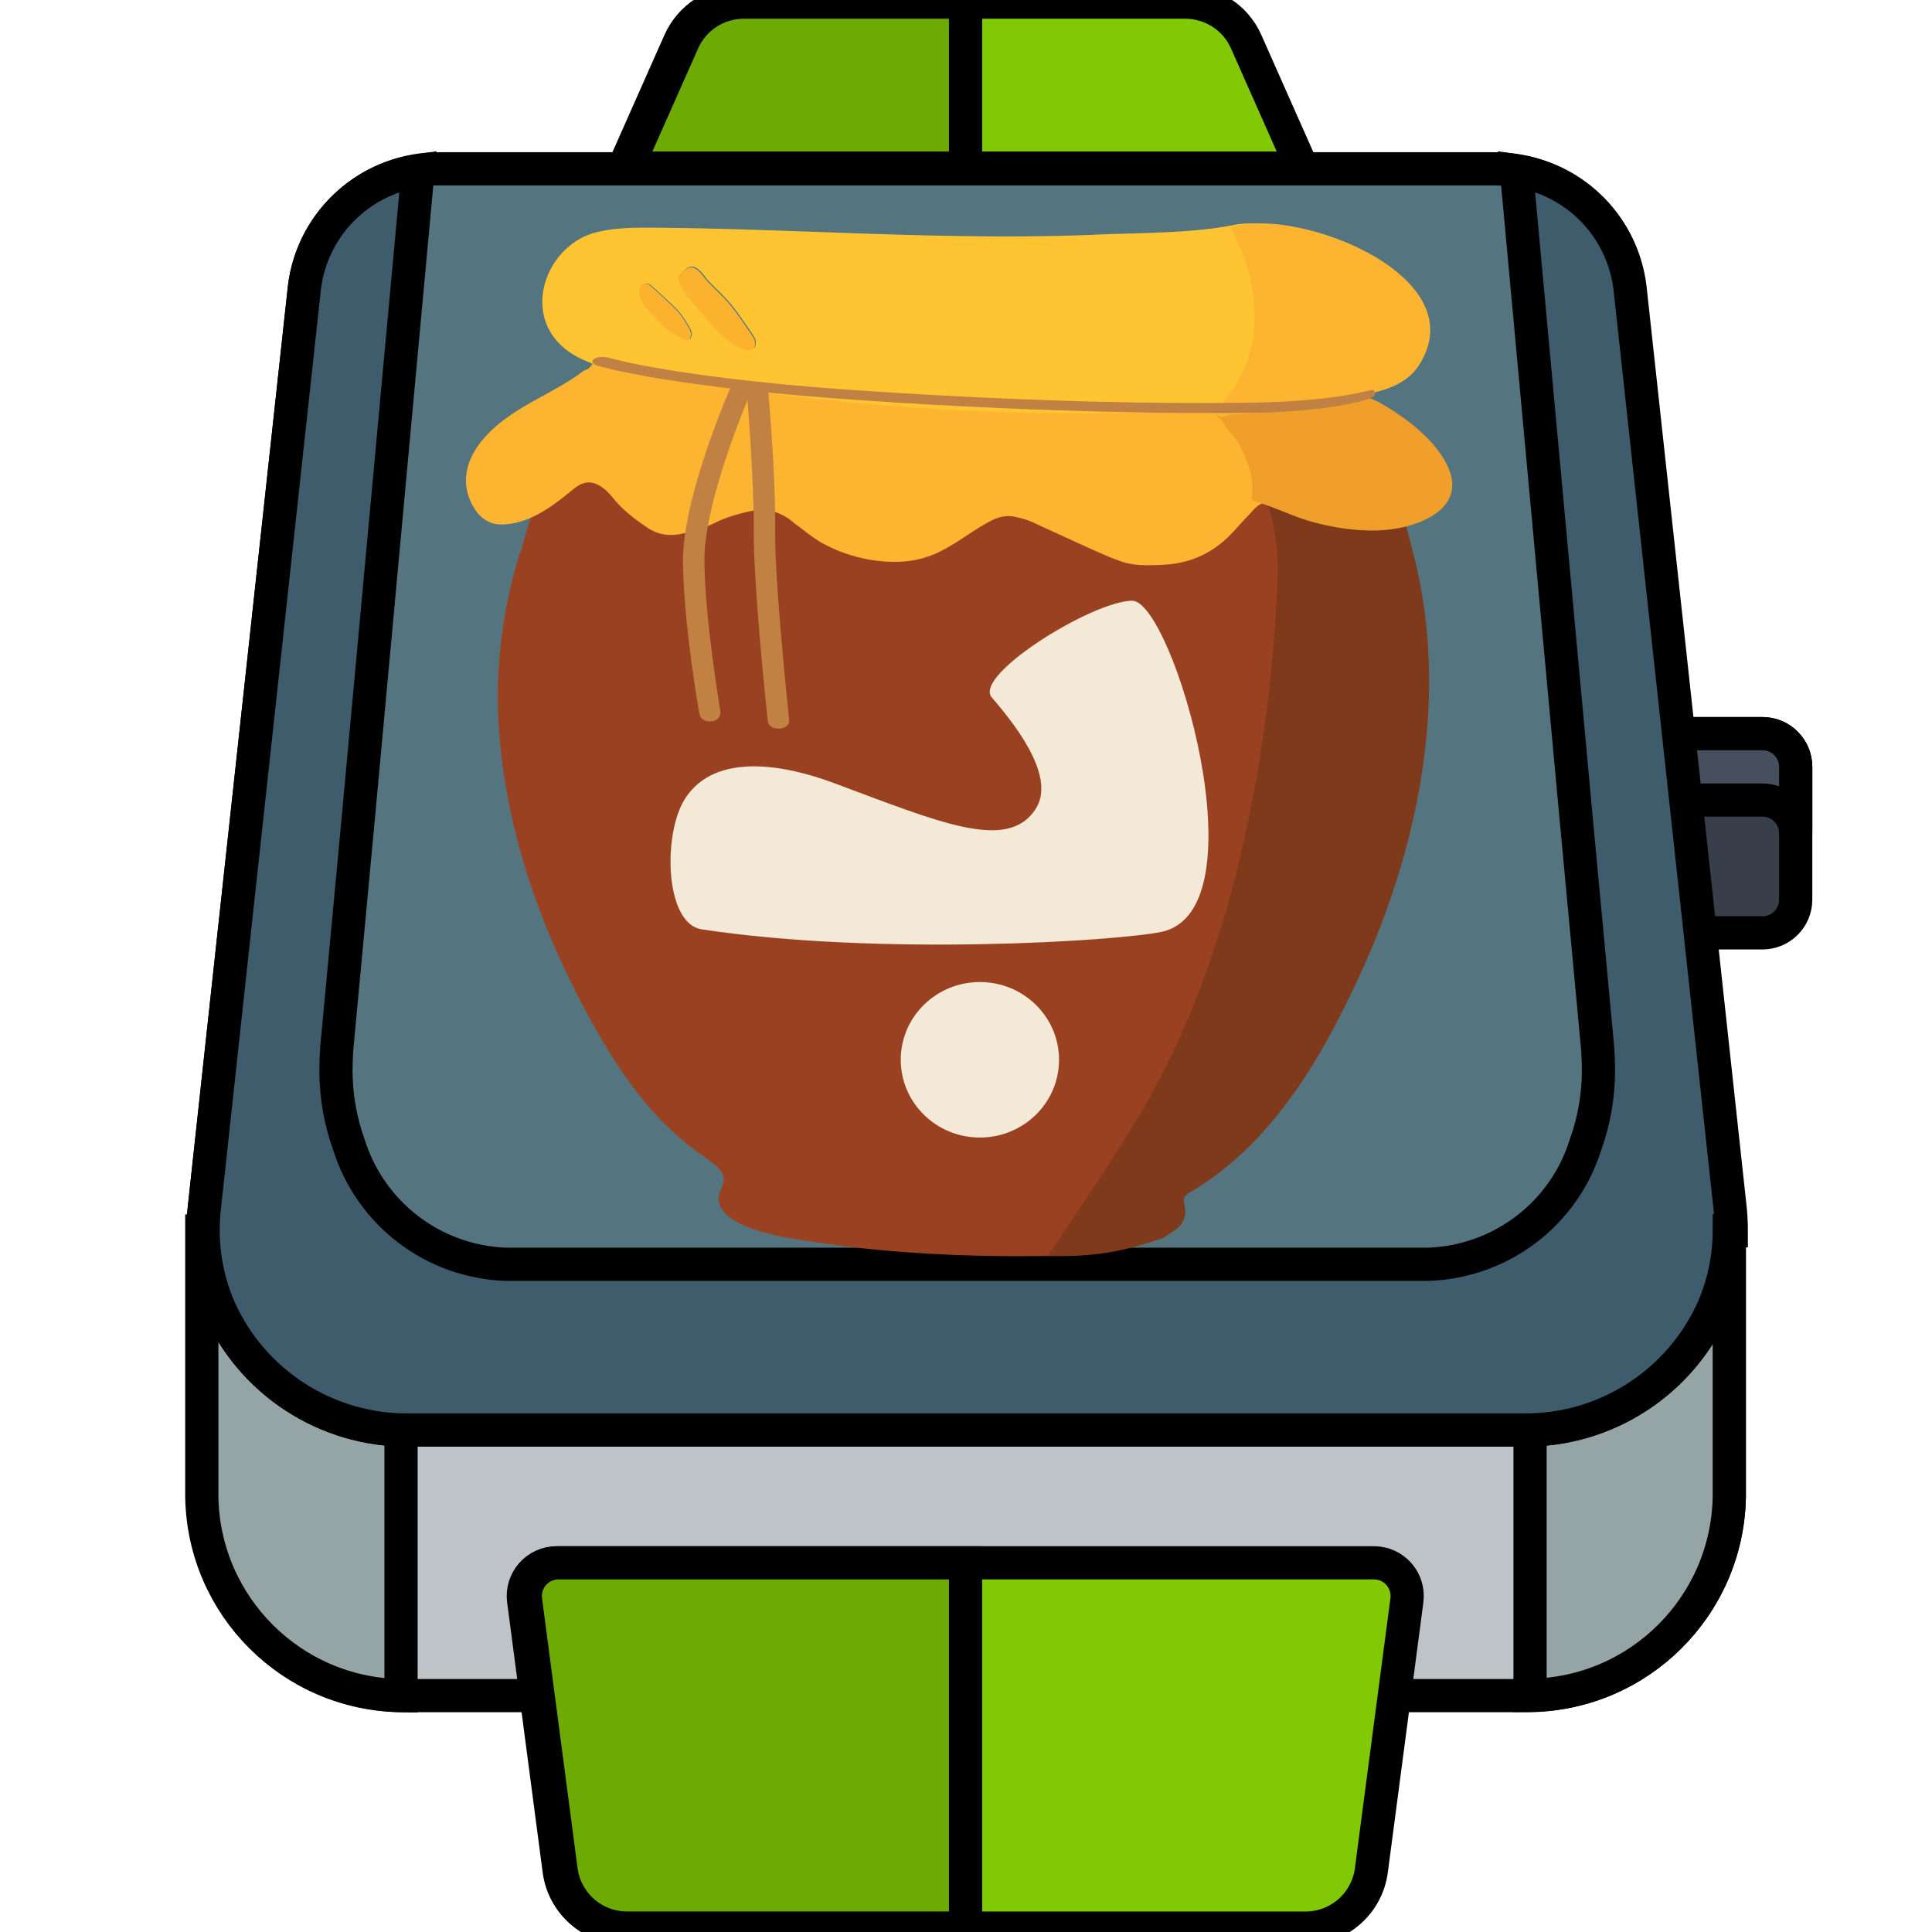 <svg width="512" height="512" version="1.1" xmlns="http://www.w3.org/2000/svg">
   <defs>
      <style>
         #noq {
            animation: .7s ease-in-out -.7s infinite alternate-reverse anim-noq
         }

         #tan {
            animation: .7s ease-in-out -.7s infinite alternate-reverse anim-tan
         }

         @keyframes anim-tan {
            to {
               fill: transparent
            }
         }

         @keyframes anim-noq {
            0% {
               transform: translate(-100px, 0)
            }

            to {
               transform: translate(90px, 0)
            }
         }
      </style>
   </defs>
   <g stroke="null">
      <g transform="matrix(8.8 0 0 8.8 -13.4 188)" fill="none" fill-rule="evenodd" stroke="null">
         <g fill-rule="nonzero" stroke="null">
            <path d="m53.6 15.7v8c-0.055 3.36-2.82 6.04-6.18 6h-33.6c-3.36 0.044-6.13-2.64-6.18-6v-8z"
               fill="#bdc3c7" />
            <path
               d="m42.9 25.7c0.288 1.1e-4 0.562 0.124 0.752 0.341s0.277 0.505 0.239 0.79l-1.07 8.13c-0.13 0.994-0.977 1.74-1.98 1.74h-20.5c-1-0.002-1.85-0.746-1.98-1.74l-1.07-8.13c-0.038-0.285 0.049-0.573 0.239-0.79 0.19-0.217 0.463-0.341 0.751-0.341z"
               fill="#80c904" />
            <path id="Shape" d="m13.6 15.7v14c-3.29-0.043-5.95-2.7-6-5.99v-8z" fill="#95a5a5" />
            <path d="m53.6 15.7v8c-0.049 3.29-2.71 5.95-6 5.99v-14z" fill="#95a5a5" />
            <path
               d="m30.6 25.7v11h-10.2c-1-0.002-1.85-0.746-1.98-1.74l-1.07-8.13c-0.037-0.285 0.05-0.573 0.239-0.789 0.19-0.216 0.463-0.341 0.751-0.341z"
               fill="#6daa03" />
            <path d="m49.6 0.729h5c0.552 0 1 0.448 1 1v4c0 0.552-0.448 1-1 1h-5z" fill="#393f4a" />
            <path d="m55.6 1.73v2c0-0.552-0.448-1-1-1h-5v-2h5c0.552 0 1 0.448 1 1z" fill="#464f5d" />
            <path
               d="m20.3-16.3 1.69-3.81c0.322-0.723 1.04-1.19 1.83-1.19h13.4c0.791 0.002 1.51 0.467 1.83 1.19l1.69 3.81z"
               fill="#80c904" />
            <path d="m30.6-21.3v5h-10.2l1.69-3.81c0.322-0.723 1.04-1.19 1.83-1.19z" fill="#6daa03" />
            <path
               d="m53.6 15.7c-0.001 0.79-0.161 1.57-0.47 2.3-0.992 2.26-3.24 3.72-5.71 3.7h-33.6c-2.47 0.02-4.72-1.44-5.71-3.7-0.309-0.728-0.469-1.51-0.47-2.3 0-0.21 0.01-0.42 0.03-0.63l0.8-7.37 2.22-20.4c0.254-2.06 2.01-3.6 4.09-3.58h31.7c2.08-0.021 3.84 1.52 4.09 3.58l2.22 20.4 0.8 7.37c0.02 0.21 0.03 0.42 0.03 0.63z"
               fill="#547580" />
            <path
               d="m53.6 15.7c-0.001 0.79-0.161 1.57-0.47 2.3-0.992 2.26-3.24 3.72-5.71 3.7h-33.6c-2.47 0.02-4.72-1.44-5.71-3.7-0.309-0.728-0.469-1.51-0.47-2.3 0-0.21 0.01-0.42 0.03-0.63l0.8-7.37 2.22-20.4c0.216-1.81 1.62-3.25 3.42-3.52l-1.78 19.3-0.67 7.17c-0.01 0.21-0.02 0.41-0.02 0.62-8e-4 0.764 0.131 1.52 0.39 2.24 0.655 2.08 2.54 3.52 4.72 3.6h27.8c2.18-0.083 4.07-1.52 4.72-3.6 0.259-0.718 0.391-1.48 0.39-2.24 0-0.21-0.01-0.41-0.02-0.62l-0.67-7.17-1.78-19.3c1.8 0.268 3.2 1.71 3.42 3.52l2.22 20.4 0.8 7.37c0.02 0.21 0.03 0.42 0.03 0.63z"
               fill="#3f5c6c" />
         </g>
      </g>
   </g>
   <g transform="matrix(.628 0 0 .636 96.4 13.1)">
      <g id="kuze" transform="matrix(.471 0 0 .385 -5199 -4576)">
         <path
            d="m11179 12429c2.42-10.8 6.1-26.8 9.85-40.2 3.76-13.4 30.5-80.6 33.2-81 192 86.2 598 42.9 618 39 1.23 0.446 2.21 1.29 3.03 2.31 0.821 1.02 1.48 2.22 2.06 3.39 8.81 17.7 13.5 38.6 16.2 60s3.55 43.3 4.7 62.7c1.92 32.5 0.979 64.9-1.52 97.3s-6.55 64.6-10.8 96.7c-12.1 90.9-34.4 180-65.9 266s-72.1 168-121 246c-0.946 1.5-1.92 3.03-3.03 4.42-1.11 1.38-2.37 2.63-3.88 3.56-1.75 1.08-3.72 1.66-5.75 1.98s-4.15 0.373-6.21 0.408c-37.9 0.65-75.9-0.277-114-3.28s-75.4-8.09-113-15.8c-10.6-2.19-28.1-6.53-42.3-14.1s-24.9-18.5-21.9-33.9c0.473-2.45 1.39-4.81 2.22-7.17s1.6-4.74 1.78-7.23c0.362-5.19-1.76-9.77-4.99-13.9-3.22-4.12-7.53-7.77-11.5-11.1-21.6-17.9-39.6-38.7-55.1-61.4s-28.6-47.1-40.5-72.2c-30.7-64.7-56-134-71.9-206s-22.5-145-15.7-217a635 635 0 0 1 5.84-44.7 632 632 0 0 1 9-44.2c0.206-0.855 0.536-2.32 0.97-4.26s0.974-4.37 1.6-7.14z"
            fill="#9a4121" />
         <path
            d="m11824 12756c9.76-49.7 17.3-99.9 22.7-150 5.42-50.4 8.75-101 10.2-152 0.614-22.3-1.56-44.7-6.38-66.4-4.82-21.8-1.21-19.9-11.2-39.9 40.8-4.22 112-16.2 112-16.2 3.11-0.258 13.4 39.5 18.8 61.8 5.35 22.3 10.1 45.8 11 50.5 9.66 50.3 12.9 102 11.1 153-1.88 51.2-8.93 102-19.9 152-5.57 25.3-12.2 50.3-19.8 75.1a1022 1022 0 0 1-25.6 73.3c-15.9 40.6-34.4 83.7-58.2 123-23.8 39.6-52.8 75.7-89.6 102-0.99 0.711-2 1.44-2.91 2.25s-1.71 1.73-2.27 2.81c-1.01 1.93-1.11 4.06-0.886 6.24 0.221 2.18 0.763 4.42 1.04 6.58 0.753 5.82-0.579 11.6-3.27 16.8-2.69 5.22-12.2 11.9-16.8 15.4-36.6 15-61.4 20.3-103 19.3 29.2-52.8 64.4-115 88.8-166 19.9-42.9 36.5-87.2 50.3-132 13.9-45.1 25-91.1 34.1-137z"
            fill="#7e3a1a" />
      </g>
      <g id="dar" transform="matrix(.498 0 0 .453 -5513 -5405)">
         <path
            d="m11834 12326-0.06-0.26c-2.35-10.2-6.07-25.1-12.3-38s-15.1-23.6-27.6-25.6c-4.93-0.78-10.4-0.519-15.9-0.02-5.51 0.502-11 1.24-16 1.42-10.7 0.583-21.3 0.871-32 1.04-10.7 0.169-21.4 0.219-32.1 0.328-69.2 0.703-139-1.79-208-8.57s-138-17.9-206-34.3c-3.18-0.776-6.35-1.49-9.54-1.94s-6.42-0.629-9.7-0.341c-1.01 1.41-1.91 2.95-3.04 4.23s-2.48 2.28-4.42 2.6l-3.33 2.65c-12.2 9.67-25.7 17.2-39.1 25.3s-26.4 16.8-37.6 28.7c-9.26 9.85-16.2 21-19 32.9s-1.62 24.4 5.37 37.1c1.75 3.17 3.94 6.15 6.54 8.61s5.6 4.4 8.94 5.5c1.88 0.613 3.82 0.948 5.78 1.09s3.95 0.08 5.91-0.09c10.5-0.933 20.3-5 29.4-10.6 9.1-5.62 17.6-12.8 25.6-19.9 1.97-1.75 4.01-3.55 6.2-4.99s4.53-2.53 7.1-2.86c4.88-0.629 9.32 1.36 13.2 4.4 3.9 3.05 7.25 7.16 9.96 10.8 3.95 5.28 8.42 9.92 13.2 14.2s9.85 8.21 15 12c4.38 3.25 9 5.27 13.8 6.19 4.84 0.92 9.89 0.738 15.1-0.422 4.98-1.1 9.87-2.46 14.7-4.14 4.78-1.68 9.46-3.7 14-6.14 4.7-2.52 9.56-4.55 14.5-6.25s10-3.07 15.2-4.29c6.45-1.53 12.5-1.51 18.3-0.05 5.76 1.46 11.2 4.36 16.3 8.6 0.566 0.468 1.1 0.978 1.64 1.48 0.537 0.507 1.08 1.01 1.65 1.47 4.15 3.33 8.17 6.81 12.3 10.1s8.44 6.44 13.1 9.07c6.94 3.9 14 7.1 21.4 9.58a120 120 0 0 0 22.7 5.3c9.01 1.2 17.8 1.41 26.5 0.258s17.1-3.67 25.3-7.91c5.87-3.02 11.4-6.59 16.8-10.3 5.42-3.74 10.7-7.67 16.2-11.4a160 160 0 0 1 6.41-4.22 118 118 0 0 1 6.62-3.85c3.13-1.68 6.31-2.82 9.62-3.33s6.72-0.363 10.3 0.53c2.49 0.616 4.93 1.27 7.32 2.06s4.74 1.71 7.03 2.86c8.49 4.24 17 8.48 25.5 12.7a3369 3369 0 0 0 25.5 12.6c3.93 1.92 7.87 3.83 11.8 5.64 3.98 1.82 8 3.53 12.1 5.05 5.56 2.07 11.3 2.96 17 3.28 5.77 0.312 11.6 0.05 17.4-0.193 10.8-0.445 20.8-2.72 30.1-6.86s17.7-10.2 25.4-18.1c3.06-3.18 5.94-6.56 8.79-9.97 2.85-3.41 5.67-6.84 8.64-10.1 2.07-2.3 3.93-4.9 6.08-7.13s4.6-4.1 7.84-4.96l1.55-1.98c0-3.52 0.07-6.91-0.06-10.3-0.129-3.38-0.455-6.75-1.23-10.2z"
            fill="#fcb431" />
         <path
            d="m11263 12220c-65.9-25.4-44.3-106 3.42-120 8.12-2.26 16.4-3.41 24.9-3.98s16.9-0.549 25.3-0.478c41.8 0.352 83.5 1.82 125 3.41s83.4 3.3 125 4.11c20.8 0.408 41.6 0.604 62.4 0.455s41.6-0.644 62.4-1.62c18.8-0.878 38.9-1.14 58.9-2.18s39.9-2.86 58.2-6.86c3.18-0.694 8.64-1.36 13.9-1.2s10.4 1.15 12.9 3.78c1.68 1.77 2.9 3.87 3.86 6.12s1.66 4.64 2.32 6.99c2.96 10.6 5.55 21.3 7.37 32.1s2.87 21.7 2.74 32.7c-0.171 14.4-2.7 28.5-7.54 41.8s-12 25.7-21.4 36.7c-9.25 10.8-21.3 13.8-34.2 14.3-12.9 0.424-26.6-1.74-39.2-1.26a1966 1966 0 0 1-36.3 1.05 1828 1828 0 0 1-36.4 0.356 1872 1872 0 0 1-146-5.71 1875 1875 0 0 1-76.7-7.6 1871 1871 0 0 1-76.4-10.8c-18.9-3.05-38.4-5.84-57.8-9.23-19.5-3.39-38.9-7.39-57.5-12.9zm74.6-79.7c0.31 5.42 2.28 9.96 4.94 14.1 2.66 4.17 6 7.98 9.05 11.9 2.74 3.54 5.55 7.04 8.39 10.5 2.84 3.47 5.7 6.92 8.54 10.4 2.99 3.65 6.21 7.06 9.71 10.1s7.31 5.78 11.5 8.04c1.94 1.05 3.93 1.9 5.92 2.12 1.99 0.221 3.98-0.185 5.92-1.64 0.854-2.22 1.03-4.3 0.715-6.24-0.312-1.95-1.11-3.76-2.2-5.48-2.98-4.69-5.91-9.43-8.92-14.1s-6.12-9.28-9.46-13.7c-2.91-3.86-6.12-7.48-9.41-11.1-3.29-3.57-6.65-7.09-9.86-10.7-0.71-0.802-1.35-1.66-1.97-2.54s-1.22-1.78-1.86-2.64c-3.98-5.44-7.23-8.1-10.5-7.96-3.26 0.14-6.51 3.09-10.5 8.88zm9.11 57.4a7.25 7.25 0 0 0 1.53-3.92c0.111-1.38-0.155-2.8-0.735-4.1a75.3 75.3 0 0 0-3.15-6.26 120 120 0 0 0-3.62-6.01 55.5 55.5 0 0 0-6.67-8.47 946 946 0 0 0-10.2-10.5 475 475 0 0 0-10.5-10.3c-1.47-1.4-3.39-1.63-5.03-1.03a5.34 5.34 0 0 0-3.39 4.01c-0.586 3.01-0.549 5.88 0.14 8.58s2.03 5.25 4.05 7.62c1.28 1.51 2.48 3.08 3.69 4.65 1.21 1.57 2.43 3.13 3.73 4.62 3.23 3.67 6.55 7.26 10.1 10.6 3.58 3.29 7.42 6.28 11.7 8.76 1.21 0.701 2.43 1.54 3.78 2 1.35 0.461 2.83 0.547 4.54-0.251z"
            fill="#ffc431" />
         <path
            d="m11801 12261c1.55 0.687 3.12 1.44 4.74 1.85 1.62 0.412 3.28 0.489 5.01-0.17 2.38-0.906 4.79-1.22 7.23-1.36s4.89-0.1 7.32-0.294c4.12-0.335 8.25-0.718 12.4-1.16 4.12-0.443 8.23-0.945 12.3-1.52 6.14-0.861 12.3-1.8 18.4-2.77 6.12-0.965 12.2-1.95 18.4-2.89 9.05-1.39 16.4-2.78 23.5-2.54 7.12 0.236 14 2.09 22.2 7.16 11.6 7.22 24.1 16.5 34.7 27.2s19.3 22.7 23.4 35.5c5.82 17.9-1.37 31.2-14.2 40.1-12.8 8.92-31.2 13.5-47.9 13.9-9.23 0.258-18.5-0.413-27.6-1.8-9.12-1.38-18.1-3.49-26.9-6.09-8.47-2.51-16.5-6-24.5-9.47-8.03-3.47-16.1-6.94-24.6-9.42a7.47 7.47 0 0 1-0.867-0.289 2.63 2.63 0 0 1-0.759-0.457c-0.45-0.403-0.644-0.938-0.704-1.52-0.06-0.578 0.01-1.2 0.09-1.77 0.876-6.22 0.68-12.4-0.324-18.6s-2.82-12.2-5.17-18a177 177 0 0 0-3.31-7.73c-1.18-2.57-2.45-5.1-3.83-7.51-1.46-2.56-3.39-4.84-5.29-7.15s-3.75-4.63-5.07-7.26c-0.288-0.573-0.547-1.16-0.831-1.74-0.284-0.577-0.591-1.14-0.976-1.66-0.641-0.872-1.48-1.61-2.29-2.35-0.817-0.744-1.62-1.5-2.19-2.41-1.09-1.74-0.784-2.98 0.111-3.98 0.895-1 2.38-1.77 3.65-2.58l1.93-0.65 1.93-0.647z"
            fill="#f0a02a" />
         <path
            d="m11958 12149c8.3 10.2 13.9 21.5 15.5 33.6 1.6 12.1-0.783 25-8.45 38.4-7.46 13.1-18.6 19.6-31.1 23.9-12.5 4.24-26.4 6.15-39.3 9.9-2.86 0.834-5.82 1.34-8.8 1.77-2.98 0.425-5.99 0.765-8.95 1.26-6.1 1.02-12.2 2.09-18.3 3.13-6.1 1.04-12.2 2.07-18.3 3a353 353 0 0 1-12.3 1.65c-4.1 0.479-8.21 0.894-12.3 1.26-2.43 0.214-4.88 0.171-7.3 0.319s-4.84 0.488-7.21 1.47c-1.72 0.714-3.38 0.632-5 0.184-1.61-0.447-3.18-1.26-4.72-2 0.552-0.961 1.08-1.94 1.62-2.91a44.1 44.1 0 0 1 1.71-2.85c2.68-4.05 5.53-8 8.28-12 2.76-4 5.43-8.05 7.77-12.3 11.1-20.2 15.3-43.5 14.2-66.8s-7.24-46.7-16.8-66.9c-0.605-1.28-1.11-2.61-1.62-4.03-0.508-1.42-1.02-2.93-1.64-4.58l11.7-1.9c19.2-3.12 46.6 1.22 73.2 11.2 26.6 10 52.3 25.7 68.1 45.2z"
            fill="#fcb431" />
         <path
            d="m11337 12141c3.98-5.79 7.23-8.74 10.5-8.88s6.51 2.52 10.5 7.96c0.635 0.868 1.24 1.76 1.86 2.64 0.622 0.88 1.26 1.74 1.97 2.54 3.21 3.63 6.58 7.15 9.86 10.7s6.5 7.2 9.41 11.1c3.34 4.43 6.45 9.03 9.46 13.7s5.94 9.41 8.92 14.1c1.09 1.71 1.88 3.53 2.2 5.48 0.312 1.95 0.139 4.02-0.715 6.24-1.94 1.46-3.93 1.86-5.92 1.64s-3.98-1.07-5.92-2.12c-4.17-2.26-7.97-4.98-11.5-8.04-3.51-3.06-6.72-6.47-9.71-10.1-2.84-3.46-5.7-6.92-8.54-10.4s-5.65-6.96-8.39-10.5c-3.05-3.94-6.39-7.75-9.05-11.9-2.66-4.17-4.63-8.71-4.94-14.1z"
            fill="#fcb22e" />
         <path
            d="m11346 12198c-1.71 0.798-3.19 0.712-4.54 0.251s-2.57-1.3-3.78-2c-4.28-2.48-8.12-5.47-11.7-8.76s-6.9-6.88-10.1-10.6c-1.31-1.48-2.52-3.05-3.73-4.62-1.21-1.57-2.41-3.14-3.69-4.65-2.02-2.38-3.36-4.92-4.05-7.62s-0.726-5.57-0.14-8.58a5.34 5.34 0 0 1 3.39-4.01c1.64-0.603 3.56-0.367 5.03 1.03a473 473 0 0 1 10.5 10.3 946 946 0 0 1 10.2 10.5 55.5 55.5 0 0 1 6.67 8.47 118 118 0 0 1 3.62 6.01 75.8 75.8 0 0 1 3.15 6.26c0.58 1.31 0.846 2.72 0.735 4.1a7.25 7.25 0 0 1-1.53 3.92z"
            fill="#fcb22e" />
      </g>
      <path id="be"
         d="m265 270c-7.9-9.25 42.2-40 59.2-40.3 17-0.275 55.8 129 12.4 138-18.6 3.83-119 10.2-194-1.06-15.7-2.36-16.5-40.2-6.86-54.7 12.9-19.4 42.3-13.7 62.3-6.38 44.5 16.3 73.7 29.1 85.5 10.9 9.28-14.2-10.9-37.6-18.8-46.8z"
         fill="#f4e8d7" stroke-width=".34" />
      <ellipse id="noq" cx="260" cy="421" rx="33.4" ry="32.4" fill="#f4e8d7" stroke-width=".34" />
      <g fill="#c18142" id="tan">
         <path
            d="m223 147-9.1-0.55c-83.1-5.29-114-14.3-115-14.6-2.48-0.679-3.03-2.03-1.72-2.88 1.32-0.978 4.16-1.07 6.64-0.392 0.62 0.17 31 8.88 111 13.9 72.2 4.63 124 5.14 156 4.78 34-0.321 49.3-4.15 53.5-5.14 1.52-0.23 1.58-0.593 2.18 0.395 0.6 0.989 0.07 1.87-1.34 2.68s-18.1 5.98-52.7 6.27c-30.2 0.286-80.3-0.23-149-4.37z" />
         <path
            d="m146 280h0.845c2.25-0.225 3.94-2.03 3.66-4.05 0-0.45-6.47-37.4-6.76-62.6-0.281-25 18.9-68.9 19.1-69.3 0.845-1.8-0.281-3.83-2.82-4.5-2.25-0.675-4.78 0.225-5.63 2.25-0.844 1.8-20 45.7-19.7 71.8 0.281 25.7 6.76 63 7.04 63.5 0.281 1.8 2.25 2.93 4.22 2.93z" />
         <path
            d="m175 283h0.563c2.53-0.213 4.22-1.7 3.94-3.62 0-0.64-6.19-56.9-5.91-79.2 0.281-22.8-2.82-56.5-2.82-56.7-0.282-1.92-2.25-3.2-4.78-3.2-2.53 0.213-4.22 1.7-4.22 3.62 0 0.426 2.82 33.7 2.82 56.2-0.281 22.8 5.63 77.5 5.91 79.9 0.282 1.7 1.97 2.98 4.22 2.98z" />
      </g>
   </g>
</svg>